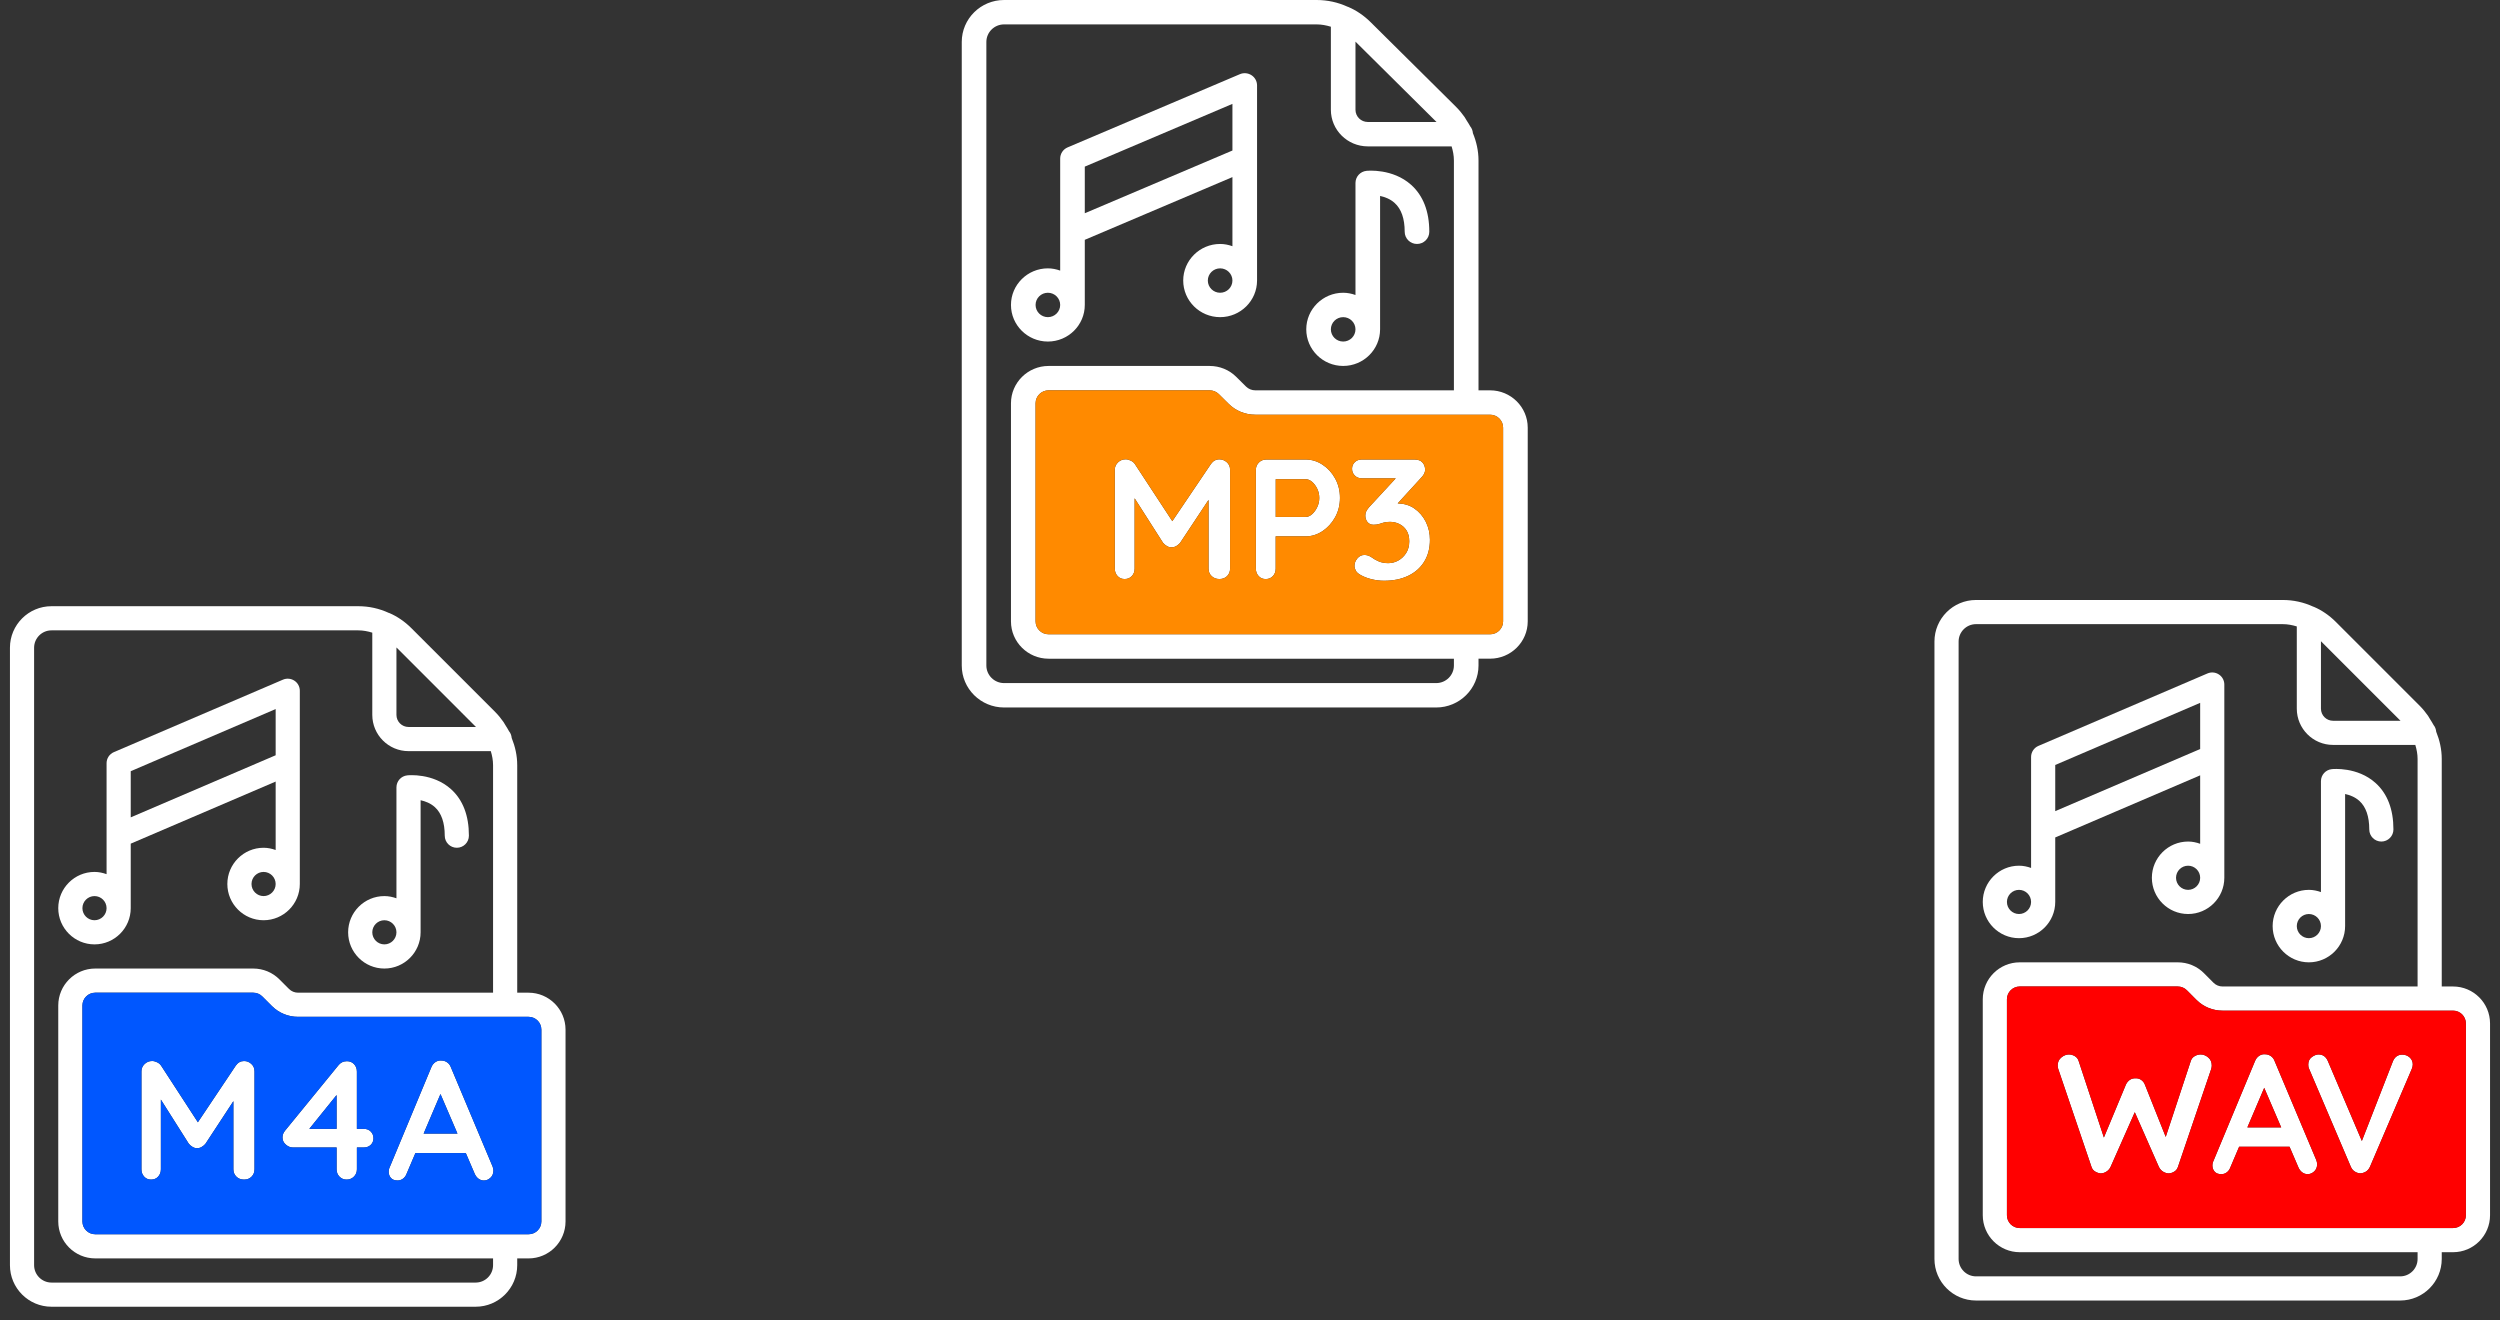 <svg width="178" height="94" viewBox="0 0 178 94" fill="none" xmlns="http://www.w3.org/2000/svg">
<rect x="0" y="0" width="178" height="94" fill="#333333" stroke="none"/>
<path d="M156.692 75.079C156.539 75.079 156.394 75.119 156.259 75.2C156.121 75.281 156.028 75.396 155.982 75.549L154.2 80.948L152.719 77.234C152.664 77.09 152.575 76.976 152.454 76.89C152.335 76.806 152.198 76.768 152.047 76.777C151.893 76.77 151.758 76.808 151.637 76.89C151.517 76.975 151.424 77.09 151.36 77.234L149.797 80.991L148.001 75.549C147.955 75.396 147.864 75.281 147.731 75.2C147.599 75.121 147.456 75.079 147.305 75.079C147.121 75.079 146.94 75.15 146.768 75.291C146.594 75.432 146.508 75.621 146.508 75.864C146.508 75.936 146.522 76.015 146.545 76.104L148.916 83.087C148.964 83.232 149.052 83.342 149.181 83.417C149.308 83.493 149.437 83.536 149.566 83.545C149.702 83.545 149.836 83.505 149.969 83.424C150.101 83.343 150.205 83.228 150.277 83.075L151.997 79.19L153.708 83.075C153.78 83.228 153.883 83.343 154.016 83.424C154.148 83.503 154.282 83.545 154.418 83.545C154.554 83.538 154.685 83.495 154.81 83.417C154.934 83.342 155.02 83.232 155.068 83.087L157.44 76.104C157.464 76.017 157.476 75.936 157.476 75.864C157.476 75.623 157.392 75.432 157.225 75.291C157.058 75.15 156.876 75.079 156.692 75.079Z" fill="white"/>
<path d="M161.953 75.549C161.898 75.396 161.807 75.277 161.683 75.193C161.559 75.109 161.425 75.066 161.281 75.066C161.128 75.05 160.985 75.086 160.852 75.174C160.722 75.263 160.622 75.387 160.558 75.547L157.561 82.747C157.537 82.826 157.524 82.903 157.524 82.975C157.524 83.153 157.576 83.3 157.683 83.421C157.788 83.541 157.946 83.601 158.163 83.601C158.3 83.601 158.426 83.56 158.543 83.474C158.658 83.39 158.746 83.271 158.801 83.118L159.425 81.649H163.016L163.642 83.106C163.706 83.259 163.797 83.379 163.912 83.467C164.027 83.555 164.16 83.6 164.304 83.6C164.473 83.6 164.628 83.534 164.769 83.407C164.91 83.28 164.979 83.106 164.979 82.889C164.979 82.802 164.958 82.705 164.92 82.6L161.953 75.549ZM160.013 80.27L161.212 77.453L162.421 80.27H160.013Z" fill="white"/>
<path d="M171.043 75.091C170.739 75.091 170.517 75.244 170.381 75.549L168.164 81.237L165.744 75.549C165.608 75.236 165.388 75.079 165.082 75.079C164.929 75.079 164.769 75.141 164.6 75.265C164.432 75.389 164.349 75.568 164.349 75.802C164.349 75.85 164.353 75.9 164.361 75.951C164.37 76.003 164.385 76.054 164.409 76.101L167.383 83.084C167.447 83.228 167.54 83.338 167.66 83.414C167.78 83.49 167.906 83.533 168.033 83.541C168.169 83.541 168.303 83.503 168.436 83.428C168.568 83.352 168.671 83.233 168.743 83.072L171.717 76.113C171.764 76.001 171.789 75.893 171.789 75.788C171.789 75.587 171.714 75.42 171.566 75.287C171.42 75.158 171.244 75.091 171.043 75.091Z" fill="white"/>
<path d="M174.66 70.238H173.852V54.036C173.852 53.353 173.702 52.703 173.458 52.099C173.441 51.921 173.38 51.752 173.269 51.621C173.2 51.482 173.109 51.351 173.026 51.215C172.974 51.131 172.931 51.045 172.875 50.964C172.701 50.717 172.508 50.478 172.293 50.261L166.308 44.276C165.847 43.815 165.302 43.443 164.76 43.213L164.753 43.211C164.746 43.208 164.74 43.202 164.733 43.201C164.726 43.197 164.717 43.201 164.71 43.197C164.026 42.882 163.296 42.719 162.535 42.719H140.692C139.059 42.719 137.733 44.045 137.733 45.677V89.638C137.733 91.27 139.059 92.597 140.692 92.597H170.893C172.524 92.597 173.852 91.27 173.852 89.638V89.157H174.66C176.112 89.157 177.291 87.975 177.291 86.525V72.869C177.291 71.418 176.11 70.238 174.66 70.238ZM170.916 51.319H166.112C165.639 51.319 165.252 50.933 165.252 50.459V45.655L170.916 51.319ZM172.132 89.638C172.132 90.321 171.576 90.877 170.893 90.877H140.692C140.011 90.877 139.453 90.321 139.453 89.638V45.677C139.453 44.995 140.009 44.439 140.692 44.439H162.535C162.88 44.439 163.207 44.504 163.532 44.602V50.459C163.532 51.881 164.69 53.038 166.112 53.038H171.97C172.066 53.358 172.132 53.687 172.132 54.036V70.238H158.252C158.004 70.238 157.776 70.145 157.605 69.975L156.919 69.287C156.424 68.791 155.762 68.518 155.055 68.518H143.805C142.353 68.518 141.173 69.698 141.173 71.149V86.525C141.173 87.977 142.355 89.157 143.805 89.157H172.132V89.638ZM175.572 86.525C175.572 87.028 175.162 87.437 174.66 87.437H143.805C143.302 87.437 142.893 87.028 142.893 86.525V71.149C142.893 70.647 143.302 70.238 143.805 70.238H155.053C155.301 70.238 155.529 70.331 155.7 70.501L156.386 71.189C156.881 71.684 157.543 71.958 158.25 71.958H174.66C175.162 71.958 175.572 72.367 175.572 72.869V86.525Z" fill="white"/>
<path d="M143.753 66.798C145.175 66.798 146.333 65.64 146.333 64.218V59.626L156.652 55.204V60.078C156.382 59.98 156.095 59.918 155.793 59.918C154.37 59.918 153.213 61.076 153.213 62.498C153.213 63.92 154.37 65.078 155.793 65.078C157.215 65.078 158.372 63.92 158.372 62.498V53.897C158.372 53.897 158.372 53.893 158.372 53.89V48.739C158.372 48.45 158.228 48.18 157.985 48.022C157.745 47.863 157.44 47.834 157.172 47.949L145.132 53.109C144.818 53.243 144.613 53.554 144.613 53.898V59.06C144.613 59.06 144.613 59.063 144.613 59.067V61.798C144.343 61.7 144.056 61.638 143.753 61.638C142.331 61.638 141.173 62.796 141.173 64.218C141.173 65.64 142.331 66.798 143.753 66.798ZM155.793 63.358C155.32 63.358 154.933 62.973 154.933 62.498C154.933 62.023 155.32 61.638 155.793 61.638C156.265 61.638 156.652 62.023 156.652 62.498C156.652 62.973 156.265 63.358 155.793 63.358ZM156.652 50.042V53.331L146.333 57.753V54.466L156.652 50.042ZM143.753 63.358C144.226 63.358 144.613 63.743 144.613 64.218C144.613 64.693 144.226 65.078 143.753 65.078C143.28 65.078 142.893 64.693 142.893 64.218C142.893 63.743 143.28 63.358 143.753 63.358Z" fill="white"/>
<path d="M164.392 68.518C165.814 68.518 166.972 67.36 166.972 65.938V56.533C167.299 56.604 167.675 56.743 167.987 57.024C168.455 57.447 168.692 58.13 168.692 59.058C168.692 59.533 169.077 59.918 169.552 59.918C170.027 59.918 170.412 59.533 170.412 59.058C170.412 57.622 169.984 56.508 169.137 55.746C167.847 54.585 166.095 54.753 166.023 54.764C165.584 54.808 165.252 55.178 165.252 55.618V63.516C164.982 63.42 164.695 63.358 164.392 63.358C162.97 63.358 161.812 64.516 161.812 65.938C161.812 67.36 162.97 68.518 164.392 68.518ZM164.392 65.078C164.865 65.078 165.252 65.463 165.252 65.938C165.252 66.413 164.865 66.798 164.392 66.798C163.919 66.798 163.532 66.413 163.532 65.938C163.532 65.463 163.919 65.078 164.392 65.078Z" fill="white"/>
<path fill-rule="evenodd" clip-rule="evenodd" d="M175.572 86.525C175.572 87.028 175.162 87.437 174.66 87.437H143.805C143.302 87.437 142.893 87.028 142.893 86.525V71.149C142.893 70.647 143.302 70.238 143.805 70.238H155.053C155.301 70.238 155.529 70.331 155.7 70.501L156.386 71.189C156.881 71.684 157.543 71.958 158.25 71.958H174.66C175.162 71.958 175.572 72.367 175.572 72.869V86.525ZM156.259 75.2C156.394 75.119 156.539 75.079 156.692 75.079C156.876 75.079 157.058 75.15 157.225 75.291C157.392 75.432 157.476 75.623 157.476 75.864C157.476 75.936 157.464 76.017 157.44 76.104L155.068 83.087C155.02 83.232 154.934 83.342 154.81 83.417C154.685 83.495 154.554 83.538 154.418 83.545C154.282 83.545 154.148 83.503 154.016 83.424C153.883 83.343 153.78 83.228 153.708 83.075L151.997 79.19L150.277 83.075C150.205 83.228 150.101 83.343 149.969 83.424C149.836 83.505 149.702 83.545 149.566 83.545C149.437 83.536 149.308 83.493 149.181 83.417C149.052 83.342 148.964 83.232 148.916 83.087L146.545 76.104C146.522 76.015 146.508 75.936 146.508 75.864C146.508 75.621 146.594 75.432 146.768 75.291C146.94 75.15 147.121 75.079 147.305 75.079C147.456 75.079 147.599 75.121 147.731 75.2C147.864 75.281 147.955 75.396 148.001 75.549L149.797 80.991L151.36 77.234C151.424 77.09 151.517 76.975 151.637 76.89C151.758 76.808 151.893 76.77 152.047 76.777C152.198 76.768 152.335 76.806 152.454 76.89C152.575 76.976 152.664 77.09 152.719 77.234L154.2 80.948L155.982 75.549C156.028 75.396 156.121 75.281 156.259 75.2ZM161.683 75.193C161.807 75.277 161.898 75.396 161.953 75.549L164.92 82.6C164.958 82.705 164.979 82.802 164.979 82.889C164.979 83.106 164.91 83.28 164.769 83.407C164.628 83.534 164.473 83.6 164.304 83.6C164.16 83.6 164.027 83.555 163.912 83.467C163.797 83.379 163.706 83.259 163.642 83.106L163.016 81.649H159.425L158.801 83.118C158.746 83.271 158.658 83.39 158.543 83.474C158.426 83.56 158.3 83.601 158.163 83.601C157.946 83.601 157.788 83.541 157.683 83.421C157.576 83.3 157.524 83.153 157.524 82.975C157.524 82.903 157.537 82.826 157.561 82.747L160.558 75.547C160.622 75.387 160.722 75.263 160.852 75.174C160.985 75.086 161.128 75.05 161.281 75.066C161.425 75.066 161.559 75.109 161.683 75.193ZM170.381 75.549C170.517 75.244 170.739 75.091 171.043 75.091C171.244 75.091 171.42 75.158 171.566 75.287C171.714 75.42 171.789 75.587 171.789 75.788C171.789 75.893 171.764 76.001 171.717 76.113L168.743 83.072C168.671 83.233 168.568 83.352 168.436 83.428C168.303 83.503 168.169 83.541 168.033 83.541C167.906 83.533 167.78 83.49 167.66 83.414C167.54 83.338 167.447 83.228 167.383 83.084L164.409 76.101C164.385 76.054 164.37 76.003 164.361 75.951C164.353 75.9 164.349 75.85 164.349 75.802C164.349 75.568 164.432 75.389 164.6 75.265C164.769 75.141 164.929 75.079 165.082 75.079C165.388 75.079 165.608 75.236 165.744 75.549L168.164 81.237L170.381 75.549Z" fill="#FF0000"/>
<path d="M160.013 80.27L161.212 77.453L162.421 80.27H160.013Z" fill="#FF0000"/>
<path d="M86.821 32.706C86.576 32.706 86.376 32.815 86.22 33.034L83.469 37.107L80.799 33.034C80.734 32.937 80.638 32.857 80.51 32.796C80.382 32.735 80.263 32.704 80.147 32.704C79.935 32.704 79.753 32.777 79.6 32.923C79.45 33.069 79.374 33.242 79.374 33.446V40.486C79.374 40.696 79.441 40.873 79.571 41.014C79.7 41.156 79.869 41.227 80.074 41.227C80.287 41.227 80.457 41.156 80.589 41.014C80.72 40.871 80.785 40.696 80.785 40.486V35.478L82.809 38.65C82.882 38.738 82.975 38.816 83.085 38.881C83.196 38.947 83.304 38.974 83.411 38.966C83.525 38.973 83.637 38.945 83.748 38.881C83.858 38.816 83.951 38.738 84.025 38.65L86.048 35.591V40.486C86.048 40.696 86.12 40.873 86.264 41.014C86.407 41.154 86.593 41.227 86.821 41.227C87.049 41.227 87.234 41.156 87.373 41.014C87.513 40.871 87.581 40.696 87.581 40.486V33.446C87.581 33.227 87.504 33.048 87.348 32.911C87.192 32.775 87.017 32.706 86.821 32.706Z" fill="white"/>
<path d="M94.16 33.083C93.789 32.839 93.389 32.718 92.964 32.718H90.167C89.954 32.718 89.777 32.789 89.633 32.931C89.489 33.074 89.418 33.249 89.418 33.459V40.487C89.418 40.697 89.484 40.875 89.614 41.015C89.743 41.158 89.912 41.229 90.117 41.229C90.33 41.229 90.5 41.158 90.632 41.015C90.763 40.873 90.828 40.697 90.828 40.487V38.189H92.962C93.388 38.189 93.785 38.066 94.159 37.819C94.53 37.571 94.831 37.241 95.061 36.828C95.289 36.414 95.404 35.957 95.404 35.453C95.404 34.943 95.29 34.481 95.061 34.067C94.833 33.654 94.534 33.328 94.16 33.083ZM93.787 36.105C93.689 36.312 93.566 36.48 93.419 36.61C93.272 36.741 93.121 36.805 92.965 36.805H90.831V34.118H92.965C93.121 34.118 93.272 34.182 93.419 34.307C93.566 34.432 93.689 34.597 93.787 34.799C93.885 35 93.934 35.221 93.934 35.455C93.934 35.681 93.885 35.898 93.787 36.105Z" fill="white"/>
<path d="M100.699 36.202C100.363 35.969 99.965 35.855 99.515 35.841L101.17 34.031C101.262 33.942 101.332 33.849 101.386 33.751C101.438 33.654 101.467 33.553 101.467 33.447C101.467 33.237 101.402 33.062 101.276 32.925C101.149 32.785 100.958 32.718 100.706 32.718H96.953C96.757 32.718 96.592 32.78 96.463 32.905C96.333 33.031 96.266 33.187 96.266 33.374C96.266 33.569 96.331 33.732 96.463 33.861C96.594 33.991 96.757 34.055 96.953 34.055H99.38L97.481 36.11C97.391 36.216 97.323 36.313 97.279 36.402C97.234 36.49 97.211 36.591 97.211 36.706C97.211 36.885 97.261 37.038 97.363 37.168C97.466 37.298 97.61 37.362 97.799 37.362C97.947 37.362 98.076 37.345 98.187 37.309C98.297 37.272 98.411 37.237 98.53 37.204C98.649 37.171 98.798 37.156 98.977 37.156C99.213 37.156 99.438 37.21 99.646 37.314C99.855 37.42 100.021 37.573 100.149 37.776C100.277 37.979 100.34 38.234 100.34 38.542C100.34 38.867 100.266 39.143 100.119 39.374C99.972 39.605 99.786 39.782 99.56 39.909C99.336 40.034 99.096 40.096 98.844 40.096C98.59 40.096 98.367 40.056 98.174 39.975C97.983 39.895 97.817 39.801 97.678 39.695C97.572 39.622 97.475 39.574 97.389 39.549C97.304 39.525 97.223 39.513 97.149 39.513C96.944 39.513 96.776 39.596 96.639 39.763C96.505 39.93 96.438 40.105 96.438 40.291C96.438 40.397 96.47 40.508 96.529 40.624C96.591 40.743 96.711 40.85 96.892 40.948C97.106 41.069 97.358 41.166 97.652 41.239C97.947 41.312 98.244 41.349 98.548 41.349C99.201 41.349 99.774 41.233 100.265 40.996C100.755 40.762 101.135 40.425 101.405 39.987C101.675 39.549 101.81 39.03 101.81 38.431C101.81 37.977 101.714 37.554 101.521 37.161C101.328 36.768 101.053 36.449 100.699 36.202Z" fill="white"/>
<path d="M106.094 27.792H105.27V11.429C105.27 10.742 105.12 10.088 104.871 9.481C104.855 9.296 104.79 9.126 104.676 8.992C104.606 8.852 104.513 8.72 104.429 8.584C104.377 8.499 104.333 8.412 104.275 8.329C104.1 8.081 103.905 7.843 103.686 7.625L103.681 7.618L97.584 1.574C97.114 1.108 96.561 0.733 96.007 0.5C96.004 0.499 95.998 0.497 95.998 0.497C95.991 0.493 95.986 0.49 95.979 0.486C95.972 0.483 95.963 0.486 95.956 0.483C95.261 0.165 94.516 7.62939e-05 93.742 7.62939e-05H71.49C69.827 7.62939e-05 68.477 1.339 68.477 2.988V47.385C68.477 49.033 69.827 50.373 71.49 50.373H102.257C103.918 50.373 105.27 49.033 105.27 47.385V46.898H106.094C107.573 46.898 108.774 45.705 108.774 44.241V30.449C108.774 28.983 107.571 27.792 106.094 27.792ZM102.279 8.685H97.386C96.902 8.685 96.51 8.296 96.51 7.816V2.965L102.279 8.685ZM103.518 47.385C103.518 48.074 102.952 48.636 102.257 48.636H71.49C70.795 48.636 70.229 48.074 70.229 47.385V2.988C70.229 2.298 70.795 1.737 71.49 1.737H93.742C94.094 1.737 94.427 1.803 94.758 1.902V7.816C94.758 9.253 95.937 10.422 97.386 10.422H103.354C103.452 10.745 103.518 11.077 103.518 11.429V27.792H89.379C89.127 27.792 88.894 27.696 88.72 27.526L88.019 26.831C87.515 26.331 86.842 26.056 86.122 26.056H74.661C73.183 26.056 71.981 27.248 71.981 28.714V44.243C71.981 45.709 73.184 46.9 74.661 46.9H103.518V47.385ZM107.022 44.241C107.022 44.748 106.605 45.161 106.094 45.161H74.661C74.15 45.161 73.733 44.748 73.733 44.241V28.712C73.733 28.205 74.15 27.792 74.661 27.792H86.12C86.372 27.792 86.605 27.887 86.779 28.058L87.48 28.752C87.984 29.253 88.657 29.527 89.377 29.527H106.094C106.605 29.527 107.022 29.94 107.022 30.448V44.241Z" fill="white"/>
<path d="M74.609 24.318C76.058 24.318 77.237 23.149 77.237 21.712V17.075L87.749 12.609V17.531C87.474 17.432 87.182 17.37 86.873 17.37C85.424 17.37 84.245 18.539 84.245 19.975C84.245 21.412 85.424 22.581 86.873 22.581C88.322 22.581 89.502 21.412 89.502 19.975V6.08C89.502 5.788 89.354 5.515 89.107 5.355C88.86 5.195 88.548 5.166 88.28 5.282L76.016 10.493C75.693 10.629 75.485 10.943 75.485 11.29V19.267C75.21 19.169 74.917 19.107 74.609 19.107C73.16 19.107 71.981 20.276 71.981 21.712C71.981 23.149 73.16 24.318 74.609 24.318ZM86.873 20.844C86.39 20.844 85.997 20.455 85.997 19.975C85.997 19.496 86.39 19.107 86.873 19.107C87.357 19.107 87.749 19.496 87.749 19.975C87.749 20.455 87.357 20.844 86.873 20.844ZM87.749 7.396V10.717L77.237 15.183V11.864L87.749 7.396ZM74.609 20.844C75.092 20.844 75.485 21.233 75.485 21.712C75.485 22.192 75.092 22.581 74.609 22.581C74.125 22.581 73.733 22.192 73.733 21.712C73.733 21.233 74.125 20.844 74.609 20.844Z" fill="white"/>
<path d="M95.634 26.055C97.083 26.055 98.262 24.886 98.262 23.449V13.951C98.595 14.023 98.979 14.163 99.294 14.447C99.772 14.874 100.014 15.563 100.014 16.501C100.014 16.981 100.407 17.37 100.89 17.37C101.374 17.37 101.766 16.981 101.766 16.501C101.766 15.051 101.328 13.925 100.468 13.156C99.159 11.987 97.372 12.154 97.295 12.164C96.848 12.209 96.51 12.583 96.51 13.027V21.004C96.235 20.906 95.942 20.844 95.634 20.844C94.185 20.844 93.006 22.013 93.006 23.449C93.006 24.886 94.185 26.055 95.634 26.055ZM95.634 22.581C96.117 22.581 96.51 22.97 96.51 23.449C96.51 23.929 96.117 24.318 95.634 24.318C95.15 24.318 94.758 23.929 94.758 23.449C94.758 22.97 95.15 22.581 95.634 22.581Z" fill="white"/>
<path fill-rule="evenodd" clip-rule="evenodd" d="M107.022 44.241C107.022 44.748 106.605 45.161 106.094 45.161H74.661C74.15 45.161 73.733 44.748 73.733 44.241V28.712C73.733 28.205 74.15 27.792 74.661 27.792H86.12C86.372 27.792 86.605 27.887 86.779 28.058L87.48 28.752C87.984 29.253 88.657 29.527 89.377 29.527H106.094C106.605 29.527 107.022 29.94 107.022 30.448V44.241ZM86.22 33.034C86.376 32.815 86.576 32.706 86.821 32.706C87.017 32.706 87.192 32.775 87.348 32.911C87.504 33.048 87.581 33.227 87.581 33.446V40.486C87.581 40.696 87.513 40.871 87.373 41.014C87.234 41.156 87.049 41.227 86.821 41.227C86.593 41.227 86.407 41.154 86.264 41.014C86.12 40.873 86.048 40.696 86.048 40.486V35.591L84.025 38.65C83.951 38.738 83.858 38.816 83.748 38.881C83.637 38.945 83.525 38.973 83.411 38.966C83.304 38.974 83.196 38.947 83.085 38.881C82.975 38.816 82.882 38.738 82.809 38.65L80.785 35.478V40.486C80.785 40.696 80.72 40.871 80.589 41.014C80.457 41.156 80.287 41.227 80.074 41.227C79.869 41.227 79.7 41.156 79.571 41.014C79.441 40.873 79.374 40.696 79.374 40.486V33.446C79.374 33.242 79.45 33.069 79.6 32.923C79.753 32.777 79.935 32.704 80.147 32.704C80.263 32.704 80.382 32.735 80.51 32.796C80.638 32.857 80.734 32.937 80.799 33.034L83.469 37.107L86.22 33.034ZM92.964 32.718C93.389 32.718 93.789 32.839 94.16 33.083C94.534 33.328 94.833 33.654 95.061 34.067C95.29 34.481 95.404 34.943 95.404 35.453C95.404 35.957 95.289 36.414 95.061 36.828C94.831 37.241 94.53 37.571 94.159 37.819C93.785 38.066 93.388 38.189 92.962 38.189H90.828V40.487C90.828 40.697 90.763 40.873 90.632 41.015C90.5 41.158 90.33 41.229 90.117 41.229C89.912 41.229 89.743 41.158 89.614 41.015C89.484 40.875 89.418 40.697 89.418 40.487V33.459C89.418 33.249 89.489 33.074 89.633 32.931C89.777 32.789 89.954 32.718 90.167 32.718H92.964ZM99.515 35.841C99.965 35.855 100.363 35.969 100.699 36.202C101.053 36.449 101.328 36.768 101.521 37.161C101.714 37.554 101.81 37.977 101.81 38.431C101.81 39.03 101.675 39.549 101.405 39.987C101.135 40.425 100.755 40.762 100.265 40.996C99.774 41.233 99.201 41.349 98.548 41.349C98.244 41.349 97.947 41.312 97.652 41.239C97.358 41.166 97.106 41.069 96.892 40.948C96.711 40.85 96.591 40.743 96.529 40.624C96.47 40.508 96.438 40.397 96.438 40.291C96.438 40.105 96.505 39.93 96.639 39.763C96.776 39.596 96.944 39.513 97.149 39.513C97.223 39.513 97.304 39.525 97.389 39.549C97.475 39.574 97.572 39.622 97.678 39.695C97.817 39.801 97.983 39.895 98.174 39.975C98.367 40.056 98.59 40.096 98.844 40.096C99.096 40.096 99.336 40.034 99.56 39.909C99.786 39.782 99.972 39.605 100.119 39.374C100.266 39.143 100.34 38.867 100.34 38.542C100.34 38.234 100.277 37.979 100.149 37.776C100.021 37.573 99.855 37.42 99.646 37.314C99.438 37.21 99.213 37.156 98.977 37.156C98.798 37.156 98.649 37.171 98.53 37.204C98.411 37.237 98.297 37.272 98.187 37.309C98.076 37.345 97.947 37.362 97.799 37.362C97.61 37.362 97.466 37.298 97.363 37.168C97.261 37.038 97.211 36.885 97.211 36.706C97.211 36.591 97.234 36.49 97.279 36.402C97.323 36.313 97.391 36.216 97.481 36.11L99.38 34.055H96.953C96.757 34.055 96.594 33.991 96.463 33.861C96.331 33.732 96.266 33.569 96.266 33.374C96.266 33.187 96.333 33.031 96.463 32.905C96.592 32.78 96.757 32.718 96.953 32.718H100.706C100.958 32.718 101.149 32.785 101.276 32.925C101.402 33.062 101.467 33.237 101.467 33.447C101.467 33.553 101.438 33.654 101.386 33.751C101.332 33.849 101.262 33.942 101.17 34.031L99.515 35.841Z" fill="#FF8A00"/>
<path d="M93.787 36.105C93.689 36.312 93.566 36.48 93.419 36.61C93.272 36.741 93.121 36.805 92.965 36.805H90.831V34.118H92.965C93.121 34.118 93.272 34.182 93.419 34.307C93.566 34.432 93.689 34.597 93.787 34.799C93.885 35 93.934 35.221 93.934 35.455C93.934 35.681 93.885 35.898 93.787 36.105Z" fill="#FF8A00"/>
<path d="M17.379 75.546C17.137 75.546 16.941 75.654 16.789 75.871L14.089 79.906L11.468 75.871C11.404 75.775 11.31 75.696 11.186 75.635C11.062 75.575 10.941 75.544 10.83 75.544C10.622 75.544 10.443 75.617 10.293 75.761C10.145 75.905 10.071 76.079 10.071 76.279V83.251C10.071 83.459 10.135 83.635 10.264 83.774C10.391 83.915 10.556 83.986 10.756 83.986C10.966 83.986 11.134 83.915 11.261 83.774C11.39 83.635 11.454 83.459 11.454 83.251V78.291L13.441 81.431C13.513 81.521 13.604 81.597 13.711 81.66C13.819 81.726 13.926 81.755 14.03 81.746C14.142 81.755 14.254 81.726 14.361 81.66C14.469 81.597 14.56 81.521 14.632 81.431L16.617 78.404V83.251C16.617 83.459 16.688 83.635 16.829 83.774C16.968 83.915 17.152 83.986 17.376 83.986C17.599 83.986 17.78 83.915 17.916 83.774C18.053 83.635 18.12 83.459 18.12 83.251V76.279C18.12 76.064 18.045 75.885 17.892 75.749C17.739 75.613 17.573 75.546 17.379 75.546Z" fill="white"/>
<path d="M25.915 80.376H25.409V76.294C25.409 76.086 25.342 75.911 25.212 75.77C25.079 75.629 24.907 75.558 24.699 75.558C24.57 75.558 24.453 75.585 24.35 75.637C24.247 75.689 24.163 75.759 24.097 75.847L20.293 80.506C20.174 80.651 20.114 80.812 20.114 80.988C20.114 81.187 20.191 81.358 20.349 81.493C20.506 81.631 20.669 81.698 20.836 81.698H23.966V83.251C23.966 83.459 24.034 83.635 24.169 83.774C24.307 83.915 24.476 83.986 24.677 83.986C24.885 83.986 25.06 83.915 25.2 83.774C25.341 83.635 25.411 83.459 25.411 83.251V81.698H25.917C26.109 81.698 26.269 81.636 26.398 81.512C26.526 81.388 26.589 81.234 26.589 81.048C26.589 80.855 26.526 80.695 26.398 80.566C26.268 80.439 26.109 80.376 25.915 80.376ZM22.021 80.376L23.966 77.966V80.376H22.021Z" fill="white"/>
<path d="M32.103 75.991C32.048 75.84 31.957 75.721 31.833 75.637C31.709 75.553 31.575 75.512 31.431 75.512C31.278 75.494 31.135 75.532 31.003 75.62C30.872 75.709 30.772 75.833 30.709 75.993L27.711 83.194C27.687 83.273 27.675 83.351 27.675 83.423C27.675 83.6 27.726 83.746 27.833 83.869C27.938 83.989 28.096 84.049 28.313 84.049C28.45 84.049 28.576 84.008 28.693 83.922C28.808 83.838 28.896 83.721 28.951 83.568L29.577 82.099H33.166L33.792 83.557C33.856 83.71 33.947 83.829 34.062 83.918C34.178 84.008 34.31 84.051 34.455 84.051C34.623 84.051 34.778 83.987 34.919 83.858C35.06 83.731 35.129 83.557 35.129 83.341C35.129 83.251 35.108 83.157 35.07 83.052L32.103 75.991ZM30.163 80.711L31.362 77.894L32.571 80.711H30.163Z" fill="white"/>
<path d="M37.635 70.68H36.826V54.479C36.826 53.796 36.677 53.146 36.432 52.542C36.415 52.363 36.355 52.195 36.243 52.064C36.174 51.925 36.083 51.794 36.001 51.658C35.949 51.574 35.906 51.488 35.849 51.407C35.676 51.159 35.483 50.92 35.268 50.703L29.283 44.718C28.822 44.257 28.276 43.886 27.735 43.655L27.728 43.654C27.721 43.65 27.714 43.645 27.707 43.643C27.7 43.64 27.692 43.643 27.685 43.64C27 43.325 26.271 43.162 25.509 43.162H3.666C2.034 43.162 0.708 44.488 0.708 46.12L0.708 90.081C0.708 91.712 2.034 93.039 3.666 93.039H33.868C35.498 93.039 36.826 91.713 36.826 90.081V89.599H37.635C39.086 89.599 40.266 88.418 40.266 86.968V73.312C40.266 71.862 39.084 70.68 37.635 70.68ZM33.89 51.761H29.087C28.614 51.761 28.227 51.376 28.227 50.901V46.098L33.89 51.761ZM35.106 90.081C35.106 90.762 34.551 91.319 33.868 91.319H3.666C2.985 91.319 2.428 90.764 2.428 90.081L2.428 46.12C2.428 45.437 2.983 44.882 3.666 44.882H25.509C25.855 44.882 26.182 44.947 26.507 45.045V50.901C26.507 52.324 27.664 53.481 29.087 53.481H34.945C35.041 53.801 35.106 54.13 35.106 54.479V70.68H21.227C20.979 70.68 20.75 70.586 20.58 70.417L19.892 69.729C19.395 69.234 18.733 68.96 18.028 68.96H6.779C5.328 68.96 4.148 70.142 4.148 71.592V86.966C4.148 88.418 5.329 89.598 6.779 89.598H35.106V90.081ZM38.546 86.968C38.546 87.47 38.137 87.879 37.635 87.879H6.779C6.277 87.879 5.868 87.47 5.868 86.968L5.868 71.592C5.868 71.09 6.277 70.68 6.779 70.68H18.028C18.275 70.68 18.504 70.775 18.674 70.944L19.362 71.631C19.858 72.127 20.52 72.398 21.225 72.398H37.635C38.137 72.398 38.546 72.808 38.546 73.31V86.968Z" fill="white"/>
<path d="M6.728 67.24C8.15 67.24 9.308 66.083 9.308 64.661V60.068L19.627 55.647V60.521C19.357 60.423 19.07 60.361 18.767 60.361C17.345 60.361 16.187 61.518 16.187 62.941C16.187 64.363 17.345 65.521 18.767 65.521C20.189 65.521 21.347 64.363 21.347 62.941V54.339C21.347 54.339 21.347 54.336 21.347 54.333V49.181C21.347 48.892 21.203 48.622 20.96 48.464C20.719 48.306 20.415 48.277 20.146 48.392L8.107 53.552C7.792 53.686 7.588 53.997 7.588 54.341V59.503C7.588 59.503 7.588 59.506 7.588 59.51V62.241C7.318 62.143 7.03 62.081 6.728 62.081C5.305 62.081 4.148 63.238 4.148 64.661C4.148 66.083 5.305 67.24 6.728 67.24ZM18.767 63.801C18.294 63.801 17.907 63.415 17.907 62.941C17.907 62.466 18.294 62.081 18.767 62.081C19.24 62.081 19.627 62.466 19.627 62.941C19.627 63.415 19.24 63.801 18.767 63.801ZM19.627 50.485V53.774L9.308 58.196V54.909L19.627 50.485ZM6.728 63.801C7.201 63.801 7.588 64.186 7.588 64.661C7.588 65.135 7.201 65.521 6.728 65.521C6.255 65.521 5.868 65.135 5.868 64.661C5.868 64.186 6.255 63.801 6.728 63.801Z" fill="white"/>
<path d="M27.367 68.96C28.789 68.96 29.947 67.803 29.947 66.38V56.976C30.273 57.047 30.65 57.186 30.961 57.466C31.429 57.889 31.666 58.572 31.666 59.501C31.666 59.976 32.052 60.361 32.526 60.361C33.001 60.361 33.386 59.976 33.386 59.501C33.386 58.065 32.958 56.95 32.112 56.188C30.822 55.027 29.069 55.196 28.997 55.206C28.559 55.251 28.227 55.621 28.227 56.061V63.959C27.957 63.863 27.669 63.801 27.367 63.801C25.944 63.801 24.787 64.958 24.787 66.38C24.787 67.803 25.944 68.96 27.367 68.96ZM27.367 65.521C27.84 65.521 28.227 65.906 28.227 66.38C28.227 66.855 27.84 67.24 27.367 67.24C26.894 67.24 26.507 66.855 26.507 66.38C26.507 65.906 26.894 65.521 27.367 65.521Z" fill="white"/>
<path fill-rule="evenodd" clip-rule="evenodd" d="M38.546 86.968C38.546 87.47 38.137 87.879 37.635 87.879H6.779C6.277 87.879 5.868 87.47 5.868 86.968L5.868 71.592C5.868 71.09 6.277 70.68 6.779 70.68H18.028C18.275 70.68 18.504 70.775 18.674 70.944L19.362 71.631C19.858 72.127 20.52 72.398 21.225 72.398H37.635C38.137 72.398 38.546 72.808 38.546 73.31V86.968ZM16.789 75.871C16.941 75.654 17.137 75.546 17.379 75.546C17.573 75.546 17.739 75.613 17.892 75.749C18.045 75.885 18.12 76.064 18.12 76.279V83.251C18.12 83.459 18.053 83.635 17.916 83.774C17.78 83.915 17.599 83.986 17.376 83.986C17.152 83.986 16.968 83.915 16.829 83.774C16.688 83.635 16.617 83.459 16.617 83.251V78.404L14.632 81.431C14.56 81.521 14.469 81.597 14.361 81.66C14.254 81.726 14.142 81.755 14.03 81.746C13.926 81.755 13.819 81.726 13.711 81.66C13.604 81.597 13.513 81.521 13.441 81.431L11.454 78.291V83.251C11.454 83.459 11.39 83.635 11.261 83.774C11.134 83.915 10.966 83.986 10.756 83.986C10.556 83.986 10.391 83.915 10.264 83.774C10.135 83.635 10.071 83.459 10.071 83.251V76.279C10.071 76.079 10.145 75.905 10.293 75.761C10.443 75.617 10.622 75.544 10.83 75.544C10.941 75.544 11.062 75.575 11.186 75.635C11.31 75.696 11.404 75.775 11.468 75.871L14.089 79.906L16.789 75.871ZM25.409 80.376H25.915C26.109 80.376 26.268 80.439 26.398 80.566C26.526 80.695 26.589 80.855 26.589 81.048C26.589 81.234 26.526 81.388 26.398 81.512C26.269 81.636 26.109 81.698 25.917 81.698H25.411V83.251C25.411 83.459 25.341 83.635 25.2 83.774C25.06 83.915 24.885 83.986 24.677 83.986C24.476 83.986 24.307 83.915 24.169 83.774C24.034 83.635 23.966 83.459 23.966 83.251V81.698H20.836C20.669 81.698 20.506 81.631 20.349 81.493C20.191 81.358 20.114 81.187 20.114 80.988C20.114 80.812 20.174 80.651 20.293 80.506L24.097 75.847C24.163 75.759 24.247 75.689 24.35 75.637C24.453 75.585 24.57 75.558 24.699 75.558C24.907 75.558 25.079 75.629 25.212 75.77C25.342 75.911 25.409 76.086 25.409 76.294V80.376ZM31.833 75.637C31.957 75.721 32.048 75.84 32.103 75.991L35.07 83.052C35.108 83.157 35.129 83.251 35.129 83.341C35.129 83.557 35.06 83.731 34.919 83.858C34.778 83.987 34.623 84.051 34.455 84.051C34.31 84.051 34.178 84.008 34.062 83.918C33.947 83.829 33.856 83.71 33.792 83.557L33.166 82.099H29.577L28.951 83.568C28.896 83.721 28.808 83.838 28.693 83.922C28.576 84.008 28.45 84.049 28.313 84.049C28.096 84.049 27.938 83.989 27.833 83.869C27.726 83.746 27.675 83.6 27.675 83.423C27.675 83.351 27.687 83.273 27.711 83.194L30.709 75.993C30.772 75.833 30.872 75.709 31.003 75.62C31.135 75.532 31.278 75.494 31.431 75.512C31.575 75.512 31.709 75.553 31.833 75.637Z" fill="#0057FF"/>
<path d="M22.021 80.376L23.966 77.966V80.376H22.021Z" fill="#0057FF"/>
<path d="M30.163 80.711L31.362 77.894L32.571 80.711H30.163Z" fill="#0057FF"/>
</svg>
